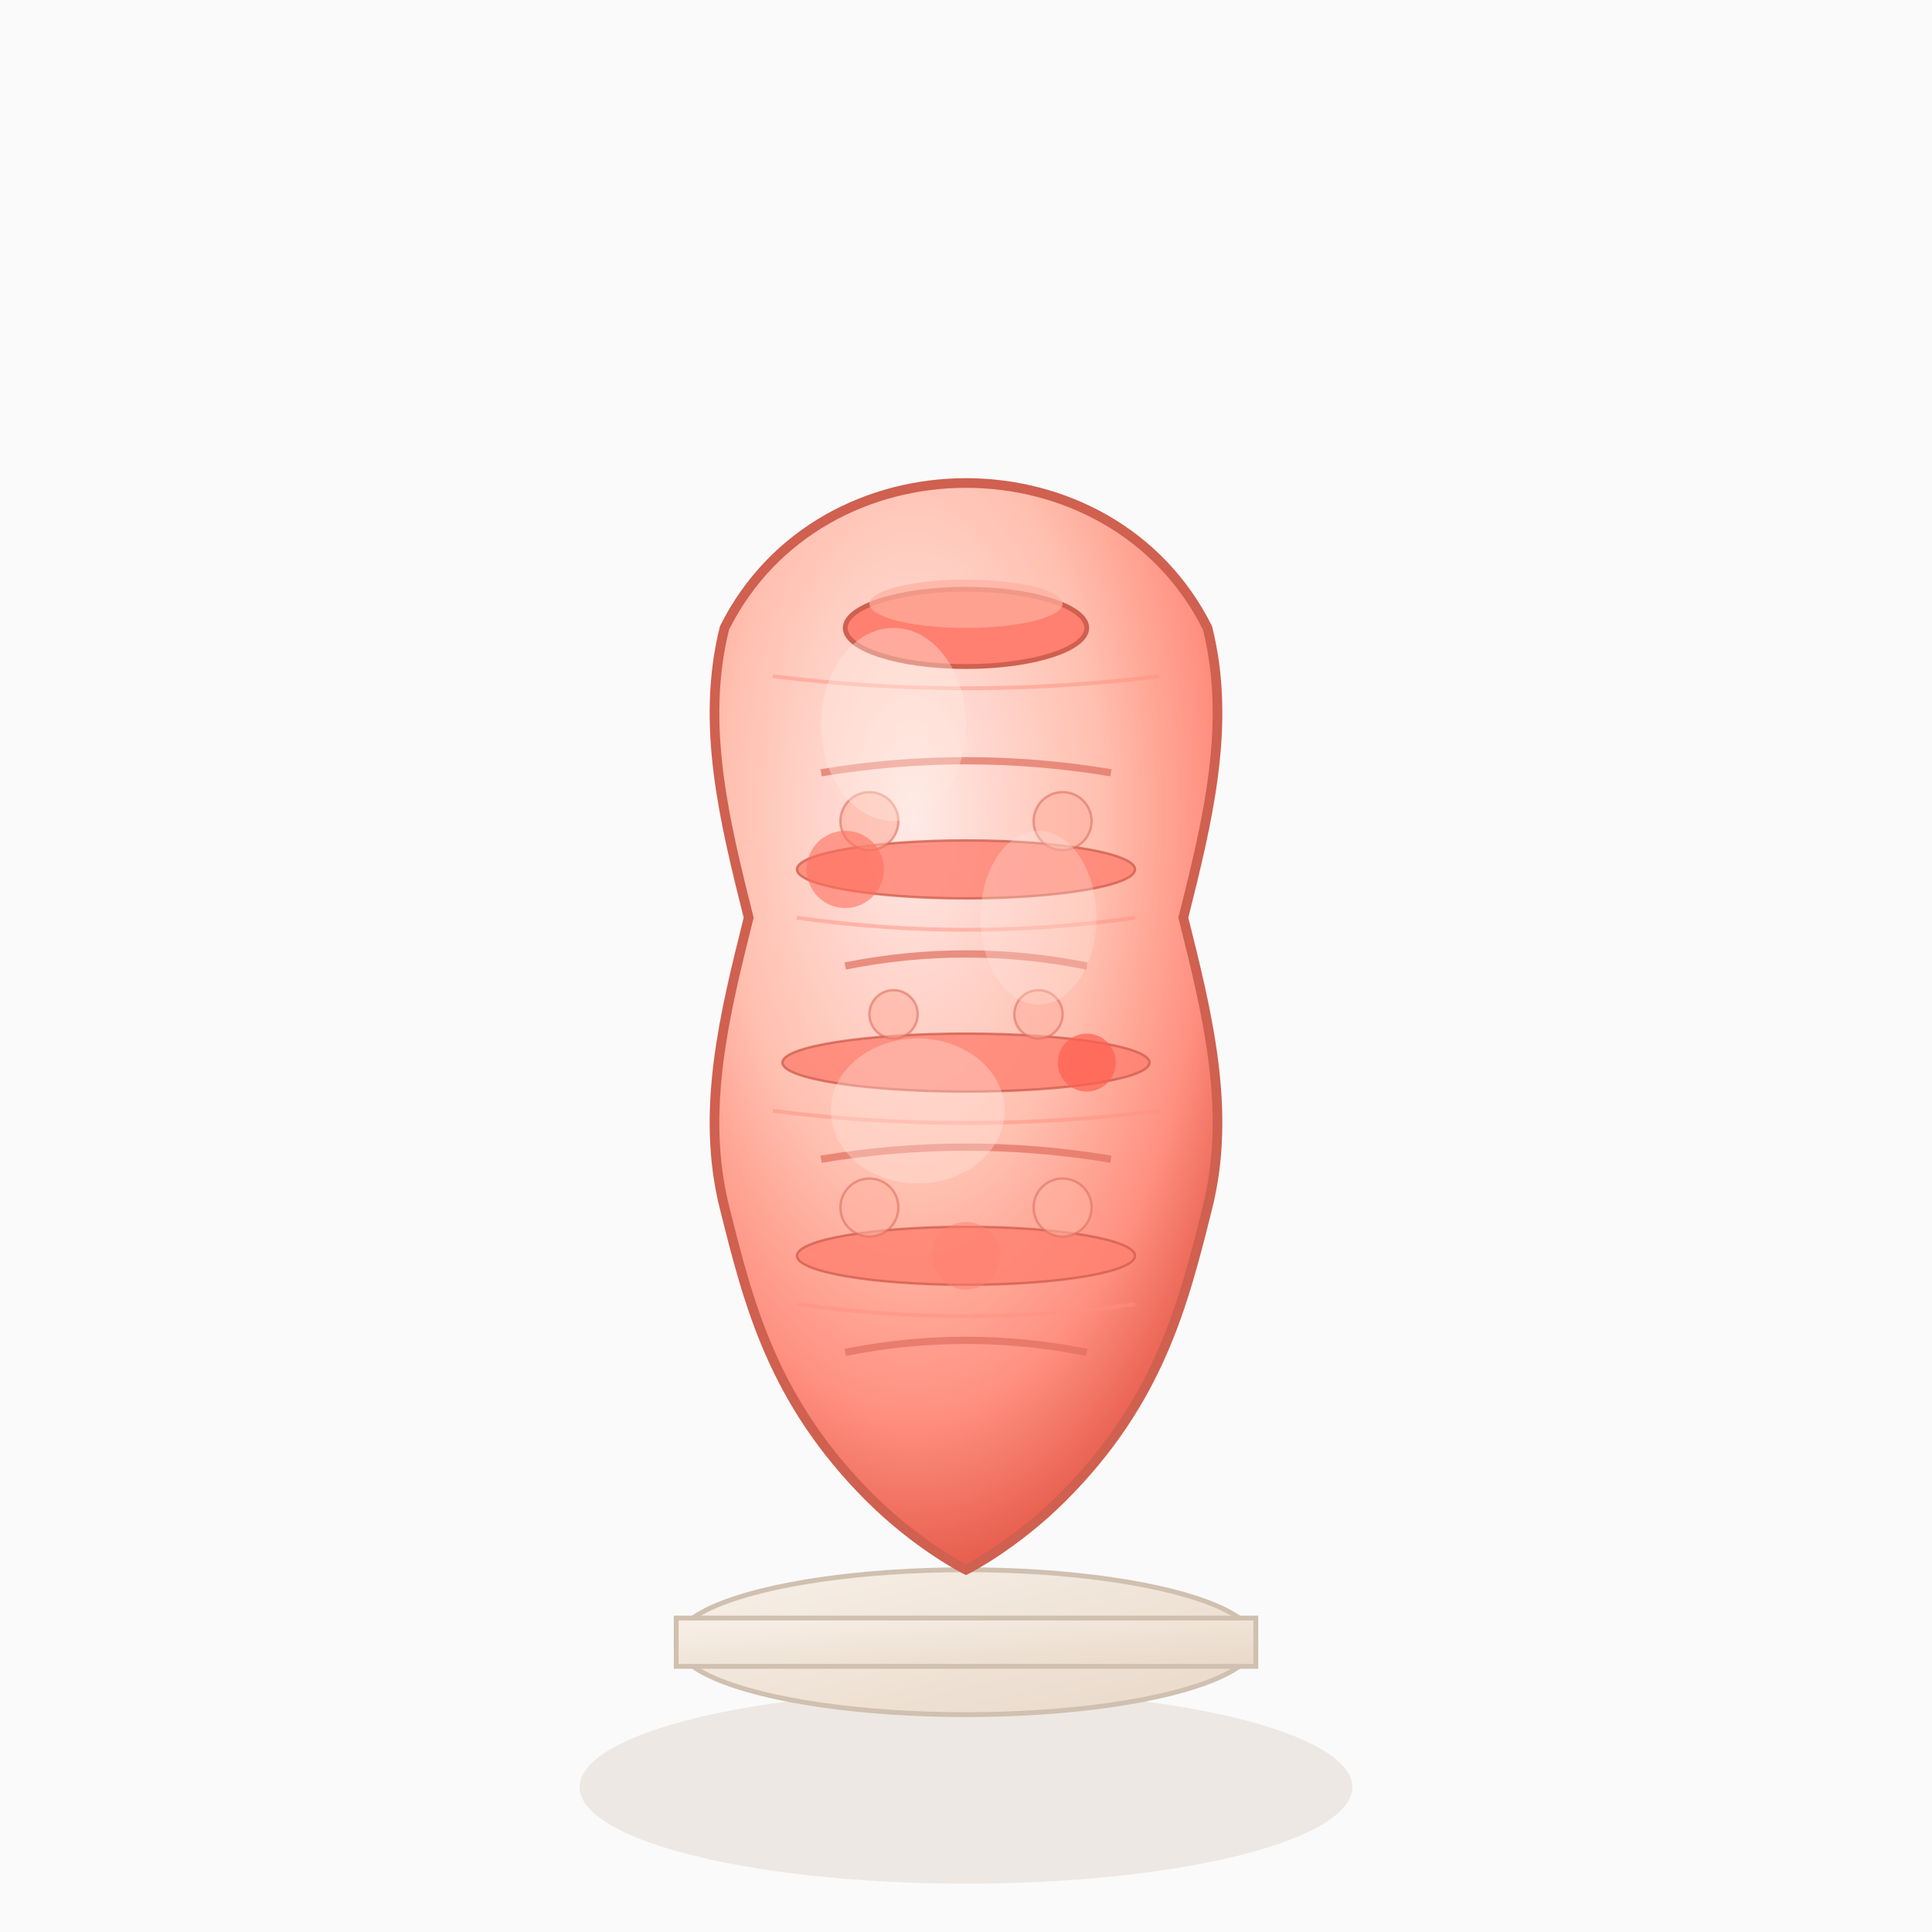 <svg width="400" height="400" viewBox="0 0 400 400" xmlns="http://www.w3.org/2000/svg">
  <defs>
    <radialGradient id="nanhongGradient" cx="40%" cy="30%" r="70%">
      <stop offset="0%" style="stop-color:#ffebe8;stop-opacity:1" />
      <stop offset="20%" style="stop-color:#ffd8d0;stop-opacity:1" />
      <stop offset="50%" style="stop-color:#ffc0b0;stop-opacity:1" />
      <stop offset="80%" style="stop-color:#ff9080;stop-opacity:1" />
      <stop offset="100%" style="stop-color:#e86050;stop-opacity:1" />
    </radialGradient>
    <linearGradient id="baseGradient" x1="0%" y1="0%" x2="100%" y2="100%">
      <stop offset="0%" style="stop-color:#f8f0e8;stop-opacity:1" />
      <stop offset="100%" style="stop-color:#e8d8c8;stop-opacity:1" />
    </linearGradient>
    <filter id="nanhongGlow" x="-30%" y="-30%" width="160%" height="160%">
      <feGaussianBlur stdDeviation="2" result="coloredBlur"/>
      <feMerge> 
        <feMergeNode in="coloredBlur"/>
        <feMergeNode in="SourceGraphic"/>
      </feMerge>
    </filter>
  </defs>
  
  <!-- Background -->
  <rect width="400" height="400" fill="#fafafa"/>
  
  <!-- Shadow -->
  <ellipse cx="200" cy="370" rx="80" ry="20" fill="#d0c0b0" opacity="0.3"/>
  
  <!-- Base/Stand -->
  <ellipse cx="200" cy="340" rx="60" ry="15" fill="url(#baseGradient)" stroke="#d0c0b0" stroke-width="1"/>
  <rect x="140" y="335" width="120" height="10" fill="url(#baseGradient)" stroke="#d0c0b0" stroke-width="1"/>
  
  <!-- Main ornament body - traditional Chinese vase shape -->
  <path d="M200 100 C220 100 240 110 250 130 C255 150 250 170 245 190 C250 210 255 230 250 250 C245 270 240 290 220 310 C210 320 200 325 200 325 C200 325 190 320 180 310 C160 290 155 270 150 250 C145 230 150 210 155 190 C150 170 145 150 150 130 C160 110 180 100 200 100 Z" 
        fill="url(#nanhongGradient)" 
        stroke="#d06050" 
        stroke-width="2" 
        filter="url(#nanhongGlow)"/>
  
  <!-- Neck decoration -->
  <ellipse cx="200" cy="130" rx="25" ry="8" fill="#ff8070" stroke="#d06050" stroke-width="1"/>
  <ellipse cx="200" cy="125" rx="20" ry="5" fill="#ffb0a0" opacity="0.7"/>
  
  <!-- Body decorative bands -->
  <ellipse cx="200" cy="180" rx="35" ry="6" fill="#ff8070" stroke="#d06050" stroke-width="0.5" opacity="0.8"/>
  <ellipse cx="200" cy="220" rx="38" ry="6" fill="#ff8070" stroke="#d06050" stroke-width="0.5" opacity="0.8"/>
  <ellipse cx="200" cy="260" rx="35" ry="6" fill="#ff8070" stroke="#d06050" stroke-width="0.5" opacity="0.8"/>
  
  <!-- Traditional Chinese patterns -->
  <path d="M170 160 Q200 155 230 160" stroke="#e07060" stroke-width="1.5" fill="none" opacity="0.7"/>
  <path d="M175 200 Q200 195 225 200" stroke="#e07060" stroke-width="1.5" fill="none" opacity="0.7"/>
  <path d="M170 240 Q200 235 230 240" stroke="#e07060" stroke-width="1.5" fill="none" opacity="0.7"/>
  <path d="M175 280 Q200 275 225 280" stroke="#e07060" stroke-width="1.5" fill="none" opacity="0.7"/>
  
  <!-- Decorative cloud motifs -->
  <circle cx="180" cy="170" r="6" fill="#ffb0a0" stroke="#e07060" stroke-width="0.5" opacity="0.6"/>
  <circle cx="220" cy="170" r="6" fill="#ffb0a0" stroke="#e07060" stroke-width="0.5" opacity="0.6"/>
  <circle cx="185" cy="210" r="5" fill="#ffb0a0" stroke="#e07060" stroke-width="0.5" opacity="0.6"/>
  <circle cx="215" cy="210" r="5" fill="#ffb0a0" stroke="#e07060" stroke-width="0.5" opacity="0.6"/>
  <circle cx="180" cy="250" r="6" fill="#ffb0a0" stroke="#e07060" stroke-width="0.5" opacity="0.6"/>
  <circle cx="220" cy="250" r="6" fill="#ffb0a0" stroke="#e07060" stroke-width="0.5" opacity="0.6"/>
  
  <!-- Natural agate banding -->
  <path d="M160 140 Q200 145 240 140" stroke="#ff9080" stroke-width="0.8" fill="none" opacity="0.5"/>
  <path d="M165 190 Q200 195 235 190" stroke="#ff9080" stroke-width="0.8" fill="none" opacity="0.5"/>
  <path d="M160 230 Q200 235 240 230" stroke="#ff9080" stroke-width="0.8" fill="none" opacity="0.5"/>
  <path d="M165 270 Q200 275 235 270" stroke="#ff9080" stroke-width="0.8" fill="none" opacity="0.5"/>
  
  <!-- Highlight areas showing translucency -->
  <ellipse cx="185" cy="150" rx="15" ry="20" fill="#ffe8e0" opacity="0.4"/>
  <ellipse cx="215" cy="190" rx="12" ry="18" fill="#ffe8e0" opacity="0.3"/>
  <ellipse cx="190" cy="230" rx="18" ry="15" fill="#ffe8e0" opacity="0.35"/>
  
  <!-- Color variations typical of nanhong -->
  <circle cx="175" cy="180" r="8" fill="#ff7060" opacity="0.6"/>
  <circle cx="225" cy="220" r="6" fill="#ff6050" opacity="0.7"/>
  <circle cx="200" cy="260" r="7" fill="#ff8070" opacity="0.5"/>
</svg>